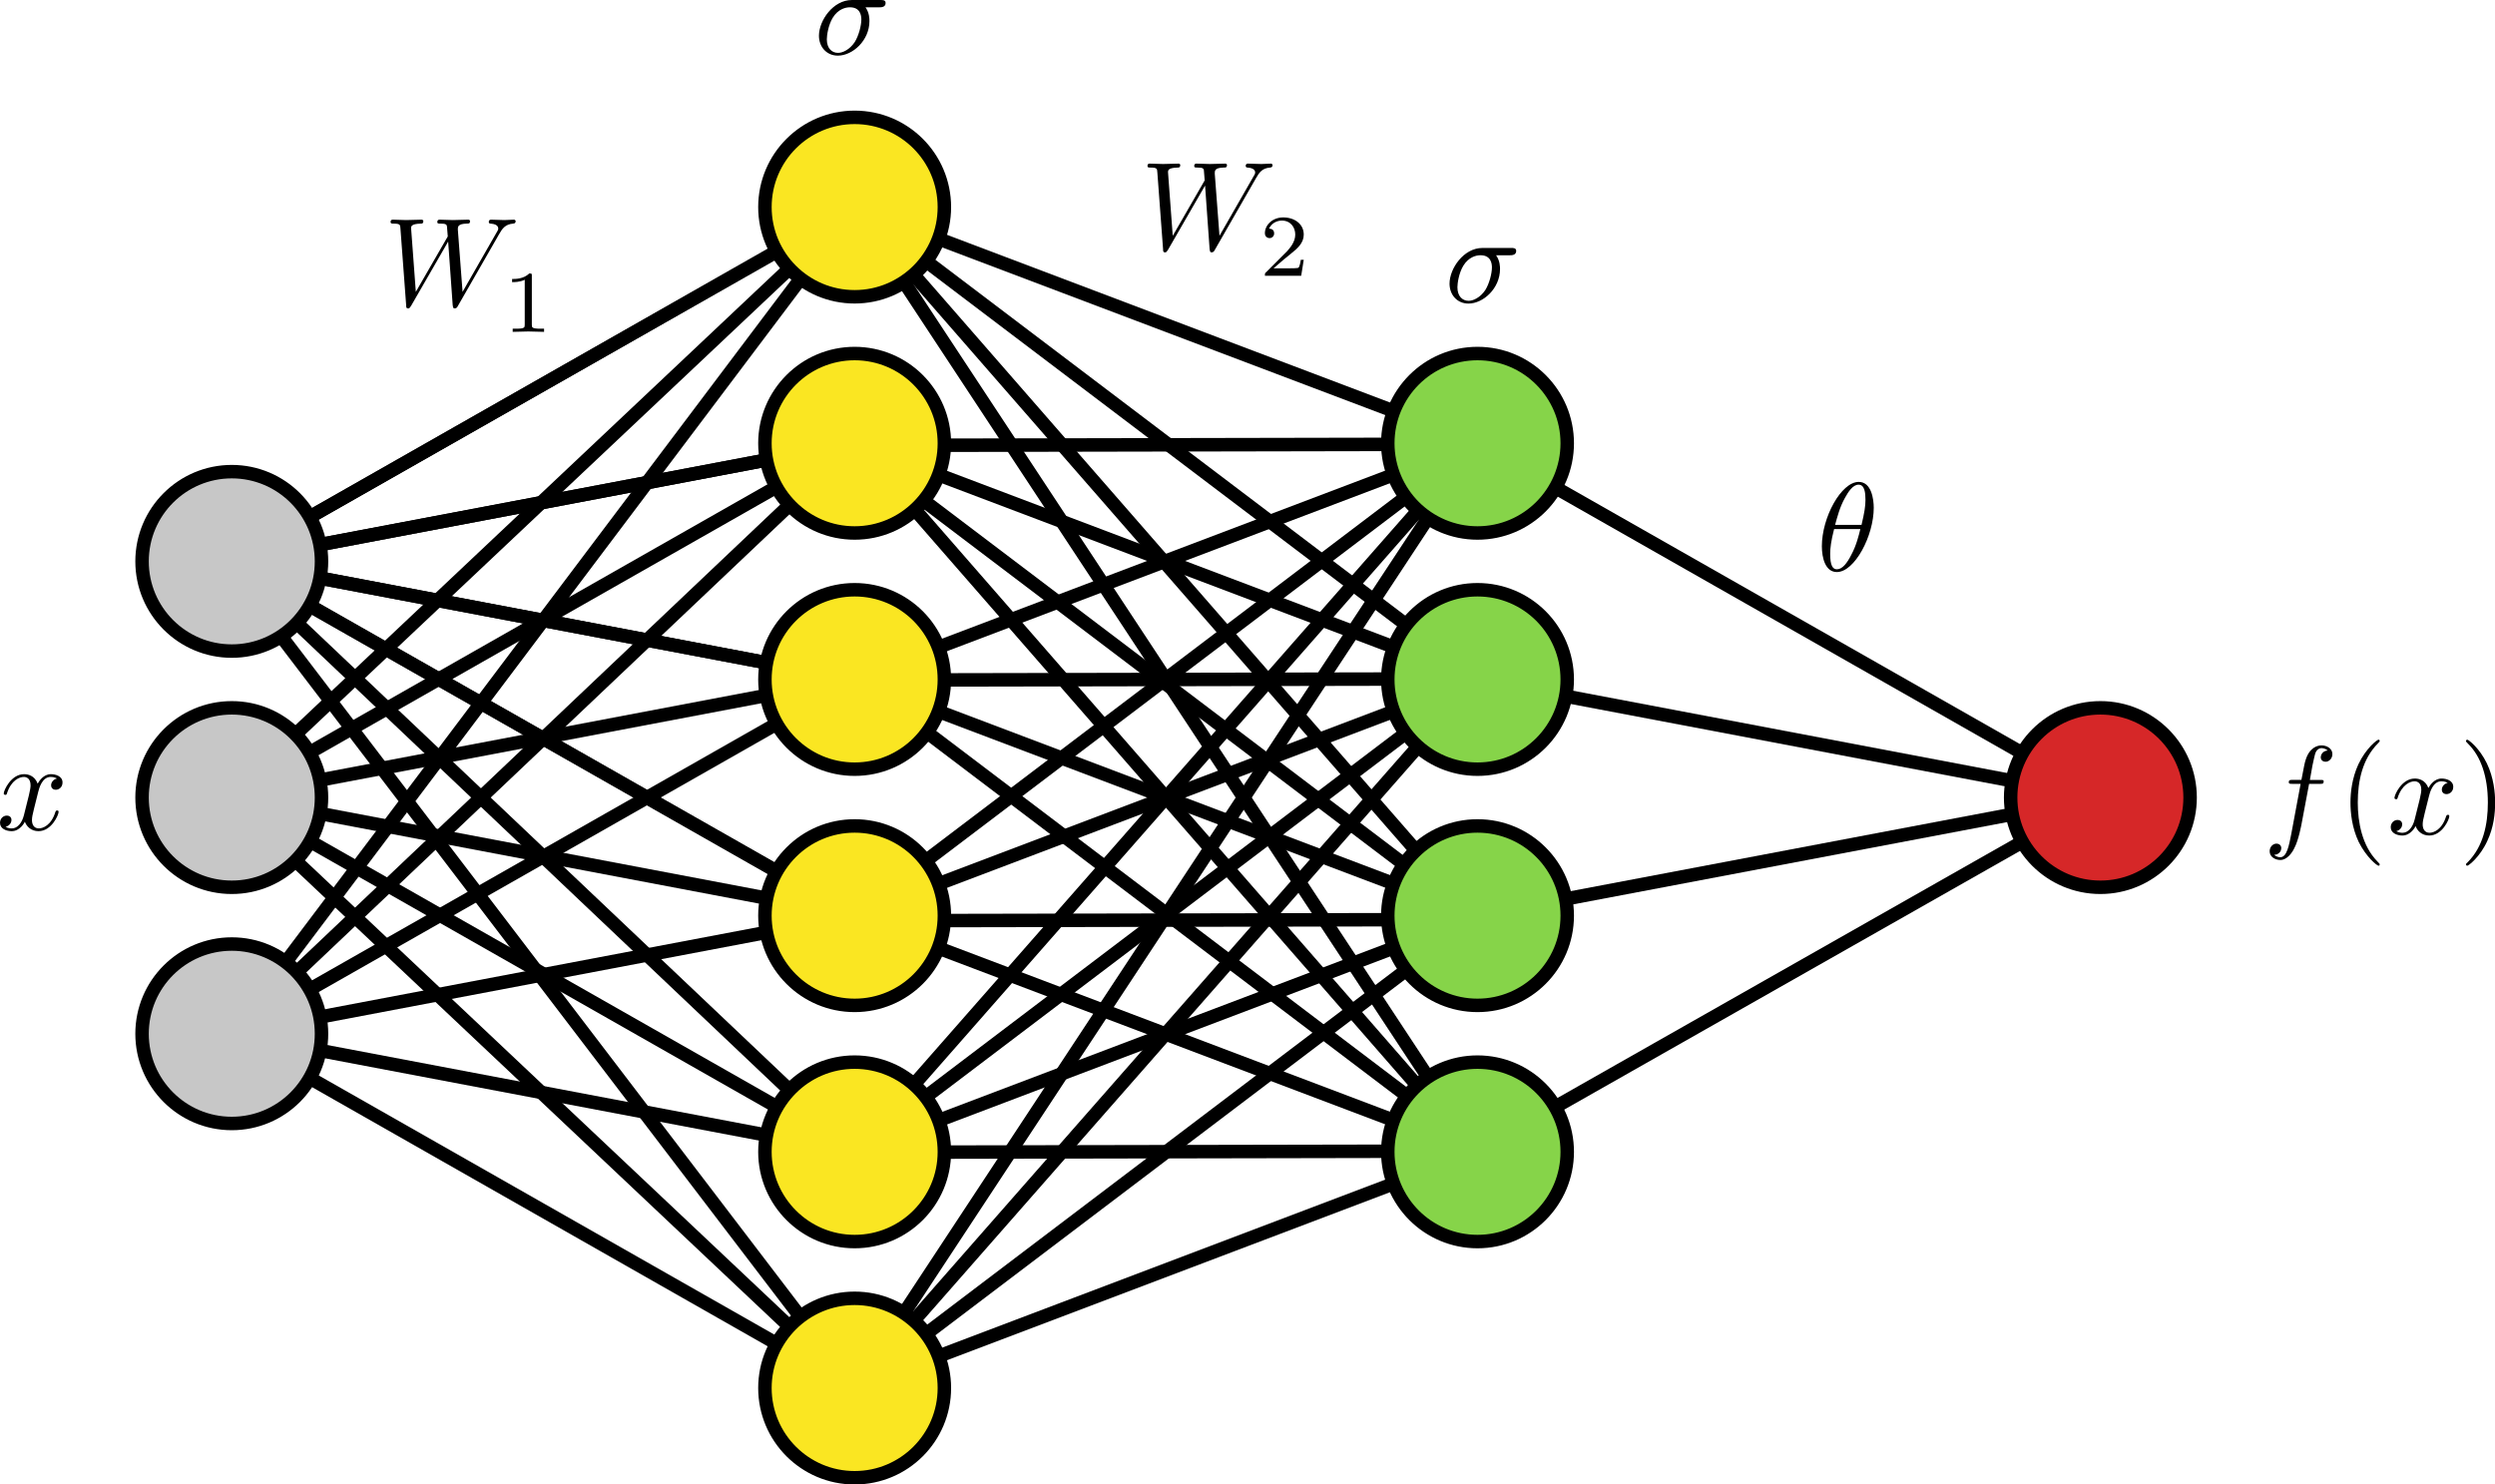 <?xml version="1.0" encoding="UTF-8" standalone="no"?>
<!-- Created with Inkscape (http://www.inkscape.org/) -->

<svg
   width="139.538mm"
   height="83.025mm"
   viewBox="0 0 139.538 83.025"
   version="1.1"
   id="svg52704"
   inkscape:version="1.2.2 (1:1.2.2+202305151914+b0a8486541)"
   sodipodi:docname="network_two_hidden_layers.svg"
   xmlns:inkscape="http://www.inkscape.org/namespaces/inkscape"
   xmlns:sodipodi="http://sodipodi.sourceforge.net/DTD/sodipodi-0.dtd"
   xmlns="http://www.w3.org/2000/svg"
   xmlns:svg="http://www.w3.org/2000/svg"
   xmlns:ns2="http://www.iki.fi/pav/software/textext/">
  <sodipodi:namedview
     id="namedview52706"
     pagecolor="#ffffff"
     bordercolor="#666666"
     borderopacity="1.0"
     inkscape:showpageshadow="2"
     inkscape:pageopacity="0.0"
     inkscape:pagecheckerboard="0"
     inkscape:deskcolor="#d1d1d1"
     inkscape:document-units="mm"
     showgrid="false"
     inkscape:zoom="1.1439496"
     inkscape:cx="-10.489973"
     inkscape:cy="60.754426"
     inkscape:window-width="1858"
     inkscape:window-height="1136"
     inkscape:window-x="0"
     inkscape:window-y="0"
     inkscape:window-maximized="1"
     inkscape:current-layer="layer1" />
  <defs
     id="defs52701" />
  <g
     inkscape:label="Layer 1"
     inkscape:groupmode="layer"
     id="layer1"
     transform="translate(-57.853,-88.848)">
    <path
       style="font-variation-settings:normal;vector-effect:none;fill:none;fill-opacity:1;stroke:#000000;stroke-width:0.753;stroke-linecap:butt;stroke-linejoin:miter;stroke-miterlimit:4;stroke-dasharray:none;stroke-dashoffset:0;stroke-opacity:1;-inkscape-stroke:none;stop-color:#000000"
       d="m 70.816,120.244 34.835,-19.815"
       id="path1312" />
    <path
       style="font-variation-settings:normal;vector-effect:none;fill:none;fill-opacity:1;stroke:#000000;stroke-width:0.753;stroke-linecap:butt;stroke-linejoin:miter;stroke-miterlimit:4;stroke-dasharray:none;stroke-dashoffset:0;stroke-opacity:1;-inkscape-stroke:none;stop-color:#000000"
       d="m 105.651,113.639 -34.835,6.605 34.835,6.605"
       id="path1314" />
    <path
       style="font-variation-settings:normal;vector-effect:none;fill:none;fill-opacity:1;stroke:#000000;stroke-width:0.753;stroke-linecap:butt;stroke-linejoin:miter;stroke-miterlimit:4;stroke-dasharray:none;stroke-dashoffset:0;stroke-opacity:1;-inkscape-stroke:none;stop-color:#000000"
       d="m 70.816,120.244 34.835,19.815"
       id="path1316" />
    <path
       style="font-variation-settings:normal;vector-effect:none;fill:none;fill-opacity:1;stroke:#000000;stroke-width:0.753;stroke-linecap:butt;stroke-linejoin:miter;stroke-miterlimit:4;stroke-dasharray:none;stroke-dashoffset:0;stroke-opacity:1;-inkscape-stroke:none;stop-color:#000000"
       d="m 70.816,120.244 34.835,-19.815"
       id="path1318" />
    <path
       style="font-variation-settings:normal;vector-effect:none;fill:none;fill-opacity:1;stroke:#000000;stroke-width:0.753;stroke-linecap:butt;stroke-linejoin:miter;stroke-miterlimit:4;stroke-dasharray:none;stroke-dashoffset:0;stroke-opacity:1;-inkscape-stroke:none;stop-color:#000000"
       d="m 105.651,113.639 -34.835,6.605 34.835,6.605"
       id="path1320" />
    <path
       style="font-variation-settings:normal;vector-effect:none;fill:none;fill-opacity:1;stroke:#000000;stroke-width:0.753;stroke-linecap:butt;stroke-linejoin:miter;stroke-miterlimit:4;stroke-dasharray:none;stroke-dashoffset:0;stroke-opacity:1;-inkscape-stroke:none;stop-color:#000000"
       d="m 70.816,120.244 34.835,19.815"
       id="path1322" />
    <path
       style="font-variation-settings:normal;vector-effect:none;fill:none;fill-opacity:1;stroke:#000000;stroke-width:0.753;stroke-linecap:butt;stroke-linejoin:miter;stroke-miterlimit:4;stroke-dasharray:none;stroke-dashoffset:0;stroke-opacity:1;-inkscape-stroke:none;stop-color:#000000"
       d="m 70.816,133.411 34.835,-19.815"
       id="path1324" />
    <path
       style="font-variation-settings:normal;vector-effect:none;fill:none;fill-opacity:1;stroke:#000000;stroke-width:0.753;stroke-linecap:butt;stroke-linejoin:miter;stroke-miterlimit:4;stroke-dasharray:none;stroke-dashoffset:0;stroke-opacity:1;-inkscape-stroke:none;stop-color:#000000"
       d="m 105.651,126.806 -34.835,6.605 34.835,6.605"
       id="path1326" />
    <path
       style="font-variation-settings:normal;vector-effect:none;fill:none;fill-opacity:1;stroke:#000000;stroke-width:0.753;stroke-linecap:butt;stroke-linejoin:miter;stroke-miterlimit:4;stroke-dasharray:none;stroke-dashoffset:0;stroke-opacity:1;-inkscape-stroke:none;stop-color:#000000"
       d="m 70.816,133.411 34.835,19.815"
       id="path1328" />
    <path
       style="font-variation-settings:normal;vector-effect:none;fill:none;fill-opacity:1;stroke:#000000;stroke-width:0.753;stroke-linecap:butt;stroke-linejoin:miter;stroke-miterlimit:4;stroke-dasharray:none;stroke-dashoffset:0;stroke-opacity:1;-inkscape-stroke:none;stop-color:#000000"
       d="m 70.816,146.663 34.835,-19.815"
       id="path1330" />
    <path
       style="font-variation-settings:normal;vector-effect:none;fill:none;fill-opacity:1;stroke:#000000;stroke-width:0.753;stroke-linecap:butt;stroke-linejoin:miter;stroke-miterlimit:4;stroke-dasharray:none;stroke-dashoffset:0;stroke-opacity:1;-inkscape-stroke:none;stop-color:#000000"
       d="m 105.651,140.059 -34.835,6.605 34.835,6.605"
       id="path1332" />
    <path
       style="font-variation-settings:normal;vector-effect:none;fill:none;fill-opacity:1;stroke:#000000;stroke-width:0.753;stroke-linecap:butt;stroke-linejoin:miter;stroke-miterlimit:4;stroke-dasharray:none;stroke-dashoffset:0;stroke-opacity:1;-inkscape-stroke:none;stop-color:#000000"
       d="m 70.816,146.663 34.835,19.815"
       id="path1334" />
    <path
       style="font-variation-settings:normal;vector-effect:none;fill:none;fill-opacity:1;stroke:#000000;stroke-width:0.753;stroke-linecap:butt;stroke-linejoin:miter;stroke-miterlimit:4;stroke-dasharray:none;stroke-dashoffset:0;stroke-opacity:1;-inkscape-stroke:none;stop-color:#000000"
       d="m 70.816,120.244 34.835,33.024"
       id="path1336" />
    <path
       style="font-variation-settings:normal;vector-effect:none;fill:none;fill-opacity:1;stroke:#000000;stroke-width:0.753;stroke-linecap:butt;stroke-linejoin:miter;stroke-miterlimit:4;stroke-dasharray:none;stroke-dashoffset:0;stroke-opacity:1;-inkscape-stroke:none;stop-color:#000000"
       d="m 70.63,120.571 35.021,45.907"
       id="path1338" />
    <path
       style="font-variation-settings:normal;vector-effect:none;fill:none;fill-opacity:1;stroke:#000000;stroke-width:0.753;stroke-linecap:butt;stroke-linejoin:miter;stroke-miterlimit:4;stroke-dasharray:none;stroke-dashoffset:0;stroke-opacity:1;-inkscape-stroke:none;stop-color:#000000"
       d="m 105.651,100.429 -35.021,33.024 35.021,33.024"
       id="path1340" />
    <path
       style="font-variation-settings:normal;vector-effect:none;fill:none;fill-opacity:1;stroke:#000000;stroke-width:0.753;stroke-linecap:butt;stroke-linejoin:miter;stroke-miterlimit:4;stroke-dasharray:none;stroke-dashoffset:0;stroke-opacity:1;-inkscape-stroke:none;stop-color:#000000"
       d="m 105.651,113.639 -34.835,33.024 34.835,-46.234"
       id="path1342" />
    <g
       id="g1350"
       style="fill:#c7c7c7;fill-opacity:1"
       transform="translate(53.078,105.289)">
      <circle
         style="fill:#c7c7c7;fill-opacity:1;stroke:#000000;stroke-width:0.753;stroke-dasharray:none;stroke-dashoffset:0;stroke-opacity:1;stop-color:#000000"
         id="circle1344"
         cx="17.738"
         cy="14.955"
         r="5.018" />
      <circle
         style="fill:#c7c7c7;fill-opacity:1;stroke:#000000;stroke-width:0.753;stroke-dasharray:none;stroke-dashoffset:0;stroke-opacity:1;stop-color:#000000"
         id="circle1346"
         cx="17.738"
         cy="28.165"
         r="5.018" />
      <circle
         style="fill:#c7c7c7;fill-opacity:1;stroke:#000000;stroke-width:0.753;stroke-dasharray:none;stroke-dashoffset:0;stroke-opacity:1;stop-color:#000000"
         id="circle1348"
         cx="17.738"
         cy="41.375"
         r="5.018" />
    </g>
    <path
       style="font-variation-settings:normal;vector-effect:none;fill:none;fill-opacity:1;stroke:#000000;stroke-width:0.753;stroke-linecap:butt;stroke-linejoin:miter;stroke-miterlimit:4;stroke-dasharray:none;stroke-dashoffset:0;stroke-opacity:1;-inkscape-stroke:none;stop-color:#000000"
       d="m 140.486,153.226 34.835,-19.772"
       id="path1354" />
    <path
       style="font-variation-settings:normal;vector-effect:none;fill:none;fill-opacity:1;stroke:#000000;stroke-width:0.753;stroke-linecap:butt;stroke-linejoin:miter;stroke-miterlimit:4;stroke-dasharray:none;stroke-dashoffset:0;stroke-opacity:1;-inkscape-stroke:none;stop-color:#000000"
       d="m 140.486,140.059 34.835,-6.605"
       id="path1356" />
    <path
       style="font-variation-settings:normal;vector-effect:none;fill:none;fill-opacity:1;stroke:#000000;stroke-width:0.753;stroke-linecap:butt;stroke-linejoin:miter;stroke-miterlimit:4;stroke-dasharray:none;stroke-dashoffset:0;stroke-opacity:1;-inkscape-stroke:none;stop-color:#000000"
       d="m 140.486,126.849 34.835,6.605"
       id="path1358" />
    <path
       style="font-variation-settings:normal;vector-effect:none;fill:none;fill-opacity:1;stroke:#000000;stroke-width:0.753;stroke-linecap:butt;stroke-linejoin:miter;stroke-miterlimit:4;stroke-dasharray:none;stroke-dashoffset:0;stroke-opacity:1;-inkscape-stroke:none;stop-color:#000000"
       d="m 140.486,113.639 34.835,19.815"
       id="path1360" />
    <circle
       style="fill:#d62728;fill-opacity:1;stroke:#000000;stroke-width:0.753;stroke-dasharray:none;stroke-dashoffset:0;stroke-opacity:1;stop-color:#000000"
       id="circle1376"
       cx="175.321"
       cy="133.454"
       r="5.018" />
    <path
       style="font-variation-settings:normal;vector-effect:none;fill:none;fill-opacity:1;stroke:#000000;stroke-width:0.753;stroke-linecap:butt;stroke-linejoin:miter;stroke-miterlimit:4;stroke-dasharray:none;stroke-dashoffset:0;stroke-opacity:1;-inkscape-stroke:none;stop-color:#000000"
       d="m 105.651,166.478 34.835,-13.21"
       id="path1611"
       sodipodi:nodetypes="cc" />
    <path
       style="font-variation-settings:normal;vector-effect:none;fill:none;fill-opacity:1;stroke:#000000;stroke-width:0.753;stroke-linecap:butt;stroke-linejoin:miter;stroke-miterlimit:4;stroke-dasharray:none;stroke-dashoffset:0;stroke-opacity:1;-inkscape-stroke:none;stop-color:#000000"
       d="M 105.651,153.293 140.486,140.083"
       id="path1709"
       sodipodi:nodetypes="cc" />
    <path
       style="font-variation-settings:normal;vector-effect:none;fill:none;fill-opacity:1;stroke:#000000;stroke-width:0.753;stroke-linecap:butt;stroke-linejoin:miter;stroke-miterlimit:4;stroke-dasharray:none;stroke-dashoffset:0;stroke-opacity:1;-inkscape-stroke:none;stop-color:#000000"
       d="m 105.651,140.059 34.835,-13.21"
       id="path1711"
       sodipodi:nodetypes="cc" />
    <path
       style="font-variation-settings:normal;vector-effect:none;fill:none;fill-opacity:1;stroke:#000000;stroke-width:0.753;stroke-linecap:butt;stroke-linejoin:miter;stroke-miterlimit:4;stroke-dasharray:none;stroke-dashoffset:0;stroke-opacity:1;-inkscape-stroke:none;stop-color:#000000"
       d="m 105.651,126.824 34.835,-13.21"
       id="path1713"
       sodipodi:nodetypes="cc" />
    <path
       style="font-variation-settings:normal;vector-effect:none;fill:none;fill-opacity:1;stroke:#000000;stroke-width:0.753;stroke-linecap:butt;stroke-linejoin:miter;stroke-miterlimit:4;stroke-dasharray:none;stroke-dashoffset:0;stroke-opacity:1;-inkscape-stroke:none;stop-color:#000000"
       d="m 105.651,100.429 34.835,13.185"
       id="path1715"
       sodipodi:nodetypes="cc" />
    <path
       style="font-variation-settings:normal;vector-effect:none;fill:none;fill-opacity:1;stroke:#000000;stroke-width:0.753;stroke-linecap:butt;stroke-linejoin:miter;stroke-miterlimit:4;stroke-dasharray:none;stroke-dashoffset:0;stroke-opacity:1;-inkscape-stroke:none;stop-color:#000000"
       d="m 105.651,113.627 34.835,13.185"
       id="path1717"
       sodipodi:nodetypes="cc" />
    <path
       style="font-variation-settings:normal;vector-effect:none;fill:none;fill-opacity:1;stroke:#000000;stroke-width:0.753;stroke-linecap:butt;stroke-linejoin:miter;stroke-miterlimit:4;stroke-dasharray:none;stroke-dashoffset:0;stroke-opacity:1;-inkscape-stroke:none;stop-color:#000000"
       d="m 105.651,126.861 34.835,13.185"
       id="path1719"
       sodipodi:nodetypes="cc" />
    <path
       style="font-variation-settings:normal;vector-effect:none;fill:none;fill-opacity:1;stroke:#000000;stroke-width:0.753;stroke-linecap:butt;stroke-linejoin:miter;stroke-miterlimit:4;stroke-dasharray:none;stroke-dashoffset:0;stroke-opacity:1;-inkscape-stroke:none;stop-color:#000000"
       d="m 105.651,140.096 34.835,13.185"
       id="path1721"
       sodipodi:nodetypes="cc" />
    <path
       style="font-variation-settings:normal;vector-effect:none;fill:none;fill-opacity:1;stroke:#000000;stroke-width:0.753;stroke-linecap:butt;stroke-linejoin:miter;stroke-miterlimit:4;stroke-dasharray:none;stroke-dashoffset:0;stroke-opacity:1;-inkscape-stroke:none;stop-color:#000000"
       d="M 105.651,166.478 140.486,140.083"
       id="path1723"
       sodipodi:nodetypes="cc" />
    <path
       style="font-variation-settings:normal;vector-effect:none;fill:none;fill-opacity:1;stroke:#000000;stroke-width:0.753;stroke-linecap:butt;stroke-linejoin:miter;stroke-miterlimit:4;stroke-dasharray:none;stroke-dashoffset:0;stroke-opacity:1;-inkscape-stroke:none;stop-color:#000000"
       d="m 105.651,153.206 34.835,-26.395"
       id="path1725"
       sodipodi:nodetypes="cc" />
    <path
       style="font-variation-settings:normal;vector-effect:none;fill:none;fill-opacity:1;stroke:#000000;stroke-width:0.753;stroke-linecap:butt;stroke-linejoin:miter;stroke-miterlimit:4;stroke-dasharray:none;stroke-dashoffset:0;stroke-opacity:1;-inkscape-stroke:none;stop-color:#000000"
       d="m 105.651,140.009 34.835,-26.395"
       id="path1727"
       sodipodi:nodetypes="cc" />
    <path
       style="font-variation-settings:normal;vector-effect:none;fill:none;fill-opacity:1;stroke:#000000;stroke-width:0.753;stroke-linecap:butt;stroke-linejoin:miter;stroke-miterlimit:4;stroke-dasharray:none;stroke-dashoffset:0;stroke-opacity:1;-inkscape-stroke:none;stop-color:#000000"
       d="m 105.651,166.478 34.835,-39.666"
       id="path1729"
       sodipodi:nodetypes="cc" />
    <path
       style="font-variation-settings:normal;vector-effect:none;fill:none;fill-opacity:1;stroke:#000000;stroke-width:0.753;stroke-linecap:butt;stroke-linejoin:miter;stroke-miterlimit:4;stroke-dasharray:none;stroke-dashoffset:0;stroke-opacity:1;-inkscape-stroke:none;stop-color:#000000"
       d="m 105.651,153.281 34.835,-39.666"
       id="path1731"
       sodipodi:nodetypes="cc" />
    <path
       style="font-variation-settings:normal;vector-effect:none;fill:none;fill-opacity:1;stroke:#000000;stroke-width:0.753;stroke-linecap:butt;stroke-linejoin:miter;stroke-miterlimit:4;stroke-dasharray:none;stroke-dashoffset:0;stroke-opacity:1;-inkscape-stroke:none;stop-color:#000000"
       d="m 105.651,166.478 34.835,-52.864"
       id="path1733"
       sodipodi:nodetypes="cc" />
    <path
       style="font-variation-settings:normal;vector-effect:none;fill:none;fill-opacity:1;stroke:#000000;stroke-width:0.753;stroke-linecap:butt;stroke-linejoin:miter;stroke-miterlimit:4;stroke-dasharray:none;stroke-dashoffset:0;stroke-opacity:1;-inkscape-stroke:none;stop-color:#000000"
       d="m 105.651,100.429 34.835,26.382"
       id="path1735"
       sodipodi:nodetypes="cc" />
    <path
       style="font-variation-settings:normal;vector-effect:none;fill:none;fill-opacity:1;stroke:#000000;stroke-width:0.753;stroke-linecap:butt;stroke-linejoin:miter;stroke-miterlimit:4;stroke-dasharray:none;stroke-dashoffset:0;stroke-opacity:1;-inkscape-stroke:none;stop-color:#000000"
       d="m 105.651,113.921 34.835,26.382"
       id="path1737"
       sodipodi:nodetypes="cc" />
    <path
       style="font-variation-settings:normal;vector-effect:none;fill:none;fill-opacity:1;stroke:#000000;stroke-width:0.753;stroke-linecap:butt;stroke-linejoin:miter;stroke-miterlimit:4;stroke-dasharray:none;stroke-dashoffset:0;stroke-opacity:1;-inkscape-stroke:none;stop-color:#000000"
       d="m 105.7,126.781 34.835,26.382"
       id="path1739"
       sodipodi:nodetypes="cc" />
    <path
       style="font-variation-settings:normal;vector-effect:none;fill:none;fill-opacity:1;stroke:#000000;stroke-width:0.753;stroke-linecap:butt;stroke-linejoin:miter;stroke-miterlimit:4;stroke-dasharray:none;stroke-dashoffset:0;stroke-opacity:1;-inkscape-stroke:none;stop-color:#000000"
       d="m 105.651,140.343 34.835,-0.067"
       id="path4531"
       sodipodi:nodetypes="cc" />
    <path
       style="font-variation-settings:normal;vector-effect:none;fill:none;fill-opacity:1;stroke:#000000;stroke-width:0.753;stroke-linecap:butt;stroke-linejoin:miter;stroke-miterlimit:4;stroke-dasharray:none;stroke-dashoffset:0;stroke-opacity:1;-inkscape-stroke:none;stop-color:#000000"
       d="m 105.651,100.429 34.69,39.764"
       id="path1741"
       sodipodi:nodetypes="cc" />
    <path
       style="font-variation-settings:normal;vector-effect:none;fill:none;fill-opacity:1;stroke:#000000;stroke-width:0.753;stroke-linecap:butt;stroke-linejoin:miter;stroke-miterlimit:4;stroke-dasharray:none;stroke-dashoffset:0;stroke-opacity:1;-inkscape-stroke:none;stop-color:#000000"
       d="m 105.651,126.883 34.835,-0.067"
       id="path4533"
       sodipodi:nodetypes="cc" />
    <path
       style="font-variation-settings:normal;vector-effect:none;fill:none;fill-opacity:1;stroke:#000000;stroke-width:0.753;stroke-linecap:butt;stroke-linejoin:miter;stroke-miterlimit:4;stroke-dasharray:none;stroke-dashoffset:0;stroke-opacity:1;-inkscape-stroke:none;stop-color:#000000"
       d="m 105.719,113.57 34.69,39.764"
       id="path1743"
       sodipodi:nodetypes="cc" />
    <path
       style="font-variation-settings:normal;vector-effect:none;fill:none;fill-opacity:1;stroke:#000000;stroke-width:0.753;stroke-linecap:butt;stroke-linejoin:miter;stroke-miterlimit:4;stroke-dasharray:none;stroke-dashoffset:0;stroke-opacity:1;-inkscape-stroke:none;stop-color:#000000"
       d="m 105.651,153.293 34.835,-0.067"
       id="path4529"
       sodipodi:nodetypes="cc" />
    <path
       style="font-variation-settings:normal;vector-effect:none;fill:none;fill-opacity:1;stroke:#000000;stroke-width:0.753;stroke-linecap:butt;stroke-linejoin:miter;stroke-miterlimit:4;stroke-dasharray:none;stroke-dashoffset:0;stroke-opacity:1;-inkscape-stroke:none;stop-color:#000000"
       d="m 105.651,113.758 34.835,-0.067"
       id="path4535"
       sodipodi:nodetypes="cc" />
    <path
       style="font-variation-settings:normal;vector-effect:none;fill:none;fill-opacity:1;stroke:#000000;stroke-width:0.753;stroke-linecap:butt;stroke-linejoin:miter;stroke-miterlimit:4;stroke-dasharray:none;stroke-dashoffset:0;stroke-opacity:1;-inkscape-stroke:none;stop-color:#000000"
       d="m 105.651,100.429 34.819,52.845"
       id="path1745"
       sodipodi:nodetypes="cc" />
    <circle
       style="fill:#86d449;fill-opacity:1;stroke:#000000;stroke-width:0.753;stroke-dasharray:none;stroke-dashoffset:0;stroke-opacity:1;stop-color:#000000"
       id="circle356"
       cx="140.486"
       cy="113.639"
       r="5.018" />
    <circle
       style="fill:#86d449;fill-opacity:1;stroke:#000000;stroke-width:0.753;stroke-dasharray:none;stroke-dashoffset:0;stroke-opacity:1;stop-color:#000000"
       id="circle358"
       cx="140.486"
       cy="126.849"
       r="5.018" />
    <circle
       style="fill:#86d449;fill-opacity:1;stroke:#000000;stroke-width:0.753;stroke-dasharray:none;stroke-dashoffset:0;stroke-opacity:1;stop-color:#000000"
       id="circle360"
       cx="140.486"
       cy="140.059"
       r="5.018" />
    <circle
       style="fill:#86d449;fill-opacity:1;stroke:#000000;stroke-width:0.753;stroke-dasharray:none;stroke-dashoffset:0;stroke-opacity:1;stop-color:#000000"
       id="circle362"
       cx="140.486"
       cy="153.268"
       r="5.018" />
    <circle
       style="fill:#fae622;fill-opacity:1;stroke:#000000;stroke-width:0.753;stroke-dasharray:none;stroke-dashoffset:0;stroke-opacity:1;stop-color:#000000"
       id="circle1364"
       cx="105.651"
       cy="100.429"
       r="5.018" />
    <circle
       style="fill:#fae622;fill-opacity:1;stroke:#000000;stroke-width:0.753;stroke-dasharray:none;stroke-dashoffset:0;stroke-opacity:1;stop-color:#000000"
       id="circle1366"
       cx="105.651"
       cy="113.639"
       r="5.018" />
    <circle
       style="fill:#fae622;fill-opacity:1;stroke:#000000;stroke-width:0.753;stroke-dasharray:none;stroke-dashoffset:0;stroke-opacity:1;stop-color:#000000"
       id="circle1368"
       cx="105.651"
       cy="126.849"
       r="5.018" />
    <circle
       style="fill:#fae622;fill-opacity:1;stroke:#000000;stroke-width:0.753;stroke-dasharray:none;stroke-dashoffset:0;stroke-opacity:1;stop-color:#000000"
       id="circle1370"
       cx="105.651"
       cy="140.059"
       r="5.018" />
    <circle
       style="fill:#fae622;fill-opacity:1;stroke:#000000;stroke-width:0.753;stroke-dasharray:none;stroke-dashoffset:0;stroke-opacity:1;stop-color:#000000"
       id="circle1372"
       cx="105.651"
       cy="153.268"
       r="5.018" />
    <circle
       style="fill:#fae622;fill-opacity:1;stroke:#000000;stroke-width:0.753;stroke-dasharray:none;stroke-dashoffset:0;stroke-opacity:1;stop-color:#000000"
       id="circle1374"
       cx="105.651"
       cy="166.478"
       r="5.018" />
    <g
       transform="matrix(0.706,0,0,0.706,79.697,101.133)"
       ns2:version="1.3.1"
       ns2:texconverter="pdflatex"
       ns2:pdfconverter="inkscape"
       ns2:text="$$W_1$$"
       ns2:preamble="/home/florentin/.config/inkscape/extensions/textext/default_packages.tex"
       ns2:scale="2.0"
       ns2:alignment="middle center"
       ns2:inkscapeversion="1.2.2"
       ns2:jacobian_sqrt="0.705556"
       id="g2016">
      <defs
         id="id-933a454b-da80-4f9b-bc44-ef3bf5f19b10">
        <g
           id="id-6c3fc96d-3493-4432-9135-f16a5f7015aa">
          <symbol
             overflow="visible"
             id="id-2e709403-b803-4254-aa14-637c1ff1ee18">
            <path
               style="stroke:none"
               d=""
               id="id-4d6f49e9-2254-43e6-ad12-77dbe0e53d07" />
          </symbol>
          <symbol
             overflow="visible"
             id="id-a9f01834-323b-4025-adf7-4480f7136bd3">
            <path
               style="stroke:none"
               d="m 10.453,-6.703 c 0,-0.031 -0.047,-0.109 -0.125,-0.109 -0.234,0 -0.516,0.031 -0.766,0.031 -0.344,0 -0.703,-0.031 -1.047,-0.031 -0.047,0 -0.188,0 -0.188,0.188 0,0.109 0.094,0.125 0.156,0.125 0.234,0.016 0.594,0.094 0.594,0.391 0,0.109 -0.062,0.188 -0.141,0.328 L 6.25,-1.094 5.875,-6.031 c 0,-0.203 -0.016,-0.453 0.703,-0.469 0.172,0 0.266,0 0.266,-0.203 0,-0.094 -0.109,-0.109 -0.141,-0.109 -0.406,0 -0.828,0.031 -1.219,0.031 -0.234,0 -0.812,-0.031 -1.047,-0.031 -0.062,0 -0.188,0 -0.188,0.203 C 4.25,-6.5 4.344,-6.5 4.484,-6.5 4.922,-6.5 5,-6.438 5.016,-6.25 l 0.062,0.766 -2.531,4.391 -0.375,-5.047 c 0,-0.125 0,-0.344 0.766,-0.359 0.094,0 0.203,0 0.203,-0.203 C 3.141,-6.812 3,-6.812 3,-6.812 c -0.391,0 -0.812,0.031 -1.219,0.031 -0.359,0 -0.719,-0.031 -1.047,-0.031 -0.062,0 -0.188,0 -0.188,0.188 0,0.125 0.094,0.125 0.25,0.125 0.5,0 0.516,0.094 0.531,0.375 l 0.453,6.078 c 0,0.188 0.016,0.266 0.156,0.266 0.109,0 0.141,-0.062 0.234,-0.203 l 2.938,-5.094 0.359,5.031 C 5.5,0.172 5.516,0.219 5.625,0.219 c 0.141,0 0.203,-0.094 0.25,-0.188 l 3.266,-5.688 c 0.25,-0.438 0.484,-0.797 1.125,-0.844 0.078,-0.016 0.188,-0.016 0.188,-0.203 z m 0,0"
               id="id-135f4d83-9c83-4356-b437-aba2e3b769eb" />
          </symbol>
          <symbol
             overflow="visible"
             id="id-c7d1114a-3532-4a40-a489-3970d8858fcd">
            <path
               style="stroke:none"
               d=""
               id="id-100aca30-a311-4d5a-aa1f-50874519e7c1" />
          </symbol>
          <symbol
             overflow="visible"
             id="id-63a25dfa-2c79-4d59-b9b2-10d7afc0517e">
            <path
               style="stroke:none"
               d="M 3.297,0 V -0.25 H 3.031 c -0.703,0 -0.703,-0.094 -0.703,-0.328 V -4.438 c 0,-0.188 0,-0.188 -0.203,-0.188 -0.453,0.438 -1.078,0.438 -1.359,0.438 v 0.25 c 0.156,0 0.625,0 1,-0.188 v 3.547 c 0,0.234 0,0.328 -0.688,0.328 H 0.812 V 0 l 1.234,-0.031 z m 0,0"
               id="id-72708632-9eed-4fd4-80bb-66ad4e10d276" />
          </symbol>
        </g>
      </defs>
      <g
         id="id-27a0f4cd-32b4-4885-bafe-15d6a543833e"
         transform="translate(-299.232,-139.907)">
        <g
           style="fill:#000000;fill-opacity:1"
           id="id-61905e83-038e-4ae7-9ae9-008fd77caff6">
          <g
             transform="translate(298.685,146.72)"
             id="g2183">
            <path
               style="stroke:none"
               d="m 10.453,-6.703 c 0,-0.031 -0.047,-0.109 -0.125,-0.109 -0.234,0 -0.516,0.031 -0.766,0.031 -0.344,0 -0.703,-0.031 -1.047,-0.031 -0.047,0 -0.188,0 -0.188,0.188 0,0.109 0.094,0.125 0.156,0.125 0.234,0.016 0.594,0.094 0.594,0.391 0,0.109 -0.062,0.188 -0.141,0.328 L 6.25,-1.094 5.875,-6.031 c 0,-0.203 -0.016,-0.453 0.703,-0.469 0.172,0 0.266,0 0.266,-0.203 0,-0.094 -0.109,-0.109 -0.141,-0.109 -0.406,0 -0.828,0.031 -1.219,0.031 -0.234,0 -0.812,-0.031 -1.047,-0.031 -0.062,0 -0.188,0 -0.188,0.203 C 4.25,-6.5 4.344,-6.5 4.484,-6.5 4.922,-6.5 5,-6.438 5.016,-6.25 l 0.062,0.766 -2.531,4.391 -0.375,-5.047 c 0,-0.125 0,-0.344 0.766,-0.359 0.094,0 0.203,0 0.203,-0.203 C 3.141,-6.812 3,-6.812 3,-6.812 c -0.391,0 -0.812,0.031 -1.219,0.031 -0.359,0 -0.719,-0.031 -1.047,-0.031 -0.062,0 -0.188,0 -0.188,0.188 0,0.125 0.094,0.125 0.25,0.125 0.5,0 0.516,0.094 0.531,0.375 l 0.453,6.078 c 0,0.188 0.016,0.266 0.156,0.266 0.109,0 0.141,-0.062 0.234,-0.203 l 2.938,-5.094 0.359,5.031 C 5.5,0.172 5.516,0.219 5.625,0.219 c 0.141,0 0.203,-0.094 0.25,-0.188 l 3.266,-5.688 c 0.25,-0.438 0.484,-0.797 1.125,-0.844 0.078,-0.016 0.188,-0.016 0.188,-0.203 z m 0,0"
               id="id-6892ce1d-6e7b-49dc-afef-af01836e81c1" />
          </g>
        </g>
        <g
           style="fill:#000000;fill-opacity:1"
           id="id-da14b835-a002-4913-93e1-04c32de6a394">
          <g
             transform="translate(308.094,148.795)"
             id="g2187">
            <path
               style="stroke:none"
               d="M 3.297,0 V -0.25 H 3.031 c -0.703,0 -0.703,-0.094 -0.703,-0.328 V -4.438 c 0,-0.188 0,-0.188 -0.203,-0.188 -0.453,0.438 -1.078,0.438 -1.359,0.438 v 0.25 c 0.156,0 0.625,0 1,-0.188 v 3.547 c 0,0.234 0,0.328 -0.688,0.328 H 0.812 V 0 l 1.234,-0.031 z m 0,0"
               id="id-3569f3d3-955d-4282-9ecd-996bc000b501" />
          </g>
        </g>
      </g>
    </g>
    <g
       transform="matrix(0.706,0,0,0.706,122.029,97.998)"
       ns2:version="1.3.1"
       ns2:texconverter="pdflatex"
       ns2:pdfconverter="inkscape"
       ns2:text="$$W_2$$"
       ns2:preamble="/home/florentin/.config/inkscape/extensions/textext/default_packages.tex"
       ns2:scale="2.0"
       ns2:alignment="middle center"
       ns2:inkscapeversion="1.2.2"
       ns2:jacobian_sqrt="0.705556"
       id="g2246">
      <defs
         id="id-6866dc62-cb3d-41c6-9054-54e37636dbdf">
        <g
           id="id-3303399c-1155-4d54-92af-00e1c555d2dc">
          <symbol
             overflow="visible"
             id="id-a5976947-d202-4fd5-86f5-93d4fc2eaca4">
            <path
               style="stroke:none"
               d=""
               id="id-f91254d9-9101-4601-bdee-e57ff10a5c2a" />
          </symbol>
          <symbol
             overflow="visible"
             id="id-3f8642a7-1e52-4d03-85d4-6c51e07a1620">
            <path
               style="stroke:none"
               d="m 10.453,-6.703 c 0,-0.031 -0.047,-0.109 -0.125,-0.109 -0.234,0 -0.516,0.031 -0.766,0.031 -0.344,0 -0.703,-0.031 -1.047,-0.031 -0.047,0 -0.188,0 -0.188,0.188 0,0.109 0.094,0.125 0.156,0.125 0.234,0.016 0.594,0.094 0.594,0.391 0,0.109 -0.062,0.188 -0.141,0.328 L 6.25,-1.094 5.875,-6.031 c 0,-0.203 -0.016,-0.453 0.703,-0.469 0.172,0 0.266,0 0.266,-0.203 0,-0.094 -0.109,-0.109 -0.141,-0.109 -0.406,0 -0.828,0.031 -1.219,0.031 -0.234,0 -0.812,-0.031 -1.047,-0.031 -0.062,0 -0.188,0 -0.188,0.203 C 4.25,-6.5 4.344,-6.5 4.484,-6.5 4.922,-6.5 5,-6.438 5.016,-6.25 l 0.062,0.766 -2.531,4.391 -0.375,-5.047 c 0,-0.125 0,-0.344 0.766,-0.359 0.094,0 0.203,0 0.203,-0.203 C 3.141,-6.812 3,-6.812 3,-6.812 c -0.391,0 -0.812,0.031 -1.219,0.031 -0.359,0 -0.719,-0.031 -1.047,-0.031 -0.062,0 -0.188,0 -0.188,0.188 0,0.125 0.094,0.125 0.25,0.125 0.5,0 0.516,0.094 0.531,0.375 l 0.453,6.078 c 0,0.188 0.016,0.266 0.156,0.266 0.109,0 0.141,-0.062 0.234,-0.203 l 2.938,-5.094 0.359,5.031 C 5.5,0.172 5.516,0.219 5.625,0.219 c 0.141,0 0.203,-0.094 0.25,-0.188 l 3.266,-5.688 c 0.25,-0.438 0.484,-0.797 1.125,-0.844 0.078,-0.016 0.188,-0.016 0.188,-0.203 z m 0,0"
               id="id-93af2df0-68bd-4114-ad65-4a604755d0cb" />
          </symbol>
          <symbol
             overflow="visible"
             id="id-d3fd0f82-7a21-483f-810e-014f543e4f17">
            <path
               style="stroke:none"
               d=""
               id="id-374f454e-bb83-49a5-868c-d3a7dd85b620" />
          </symbol>
          <symbol
             overflow="visible"
             id="id-d4166348-1568-415e-b165-972b5a160af9">
            <path
               style="stroke:none"
               d="M 3.516,-1.266 H 3.281 c -0.016,0.156 -0.094,0.562 -0.188,0.625 C 3.047,-0.594 2.516,-0.594 2.406,-0.594 H 1.125 c 0.734,-0.641 0.984,-0.844 1.391,-1.172 0.516,-0.406 1,-0.844 1,-1.5 0,-0.844 -0.734,-1.359 -1.625,-1.359 -0.859,0 -1.453,0.609 -1.453,1.25 0,0.344 0.297,0.391 0.375,0.391 0.156,0 0.359,-0.125 0.359,-0.375 0,-0.125 -0.047,-0.375 -0.406,-0.375 C 0.984,-4.219 1.453,-4.375 1.781,-4.375 c 0.703,0 1.062,0.547 1.062,1.109 0,0.609 -0.438,1.078 -0.656,1.328 L 0.516,-0.266 C 0.438,-0.203 0.438,-0.188 0.438,0 h 2.875 z m 0,0"
               id="id-892eb7af-dd55-4f2c-9576-8fddb4c36101" />
          </symbol>
        </g>
      </defs>
      <g
         id="id-2ba3c867-af22-4821-918c-a91f6821da61"
         transform="translate(-299.232,-139.907)">
        <g
           style="fill:#000000;fill-opacity:1"
           id="id-13c6c857-a32a-433c-af79-d3d6fa48bc26">
          <g
             transform="translate(298.685,146.72)"
             id="g2429">
            <path
               style="stroke:none"
               d="m 10.453,-6.703 c 0,-0.031 -0.047,-0.109 -0.125,-0.109 -0.234,0 -0.516,0.031 -0.766,0.031 -0.344,0 -0.703,-0.031 -1.047,-0.031 -0.047,0 -0.188,0 -0.188,0.188 0,0.109 0.094,0.125 0.156,0.125 0.234,0.016 0.594,0.094 0.594,0.391 0,0.109 -0.062,0.188 -0.141,0.328 L 6.25,-1.094 5.875,-6.031 c 0,-0.203 -0.016,-0.453 0.703,-0.469 0.172,0 0.266,0 0.266,-0.203 0,-0.094 -0.109,-0.109 -0.141,-0.109 -0.406,0 -0.828,0.031 -1.219,0.031 -0.234,0 -0.812,-0.031 -1.047,-0.031 -0.062,0 -0.188,0 -0.188,0.203 C 4.25,-6.5 4.344,-6.5 4.484,-6.5 4.922,-6.5 5,-6.438 5.016,-6.25 l 0.062,0.766 -2.531,4.391 -0.375,-5.047 c 0,-0.125 0,-0.344 0.766,-0.359 0.094,0 0.203,0 0.203,-0.203 C 3.141,-6.812 3,-6.812 3,-6.812 c -0.391,0 -0.812,0.031 -1.219,0.031 -0.359,0 -0.719,-0.031 -1.047,-0.031 -0.062,0 -0.188,0 -0.188,0.188 0,0.125 0.094,0.125 0.25,0.125 0.5,0 0.516,0.094 0.531,0.375 l 0.453,6.078 c 0,0.188 0.016,0.266 0.156,0.266 0.109,0 0.141,-0.062 0.234,-0.203 l 2.938,-5.094 0.359,5.031 C 5.5,0.172 5.516,0.219 5.625,0.219 c 0.141,0 0.203,-0.094 0.25,-0.188 l 3.266,-5.688 c 0.25,-0.438 0.484,-0.797 1.125,-0.844 0.078,-0.016 0.188,-0.016 0.188,-0.203 z m 0,0"
               id="id-02710236-37f5-477a-9e49-71c111399fb4" />
          </g>
        </g>
        <g
           style="fill:#000000;fill-opacity:1"
           id="id-1c8d560d-ca13-4a7b-9ddb-a17c464b0d4b">
          <g
             transform="translate(308.094,148.795)"
             id="g2433">
            <path
               style="stroke:none"
               d="M 3.516,-1.266 H 3.281 c -0.016,0.156 -0.094,0.562 -0.188,0.625 C 3.047,-0.594 2.516,-0.594 2.406,-0.594 H 1.125 c 0.734,-0.641 0.984,-0.844 1.391,-1.172 0.516,-0.406 1,-0.844 1,-1.5 0,-0.844 -0.734,-1.359 -1.625,-1.359 -0.859,0 -1.453,0.609 -1.453,1.25 0,0.344 0.297,0.391 0.375,0.391 0.156,0 0.359,-0.125 0.359,-0.375 0,-0.125 -0.047,-0.375 -0.406,-0.375 C 0.984,-4.219 1.453,-4.375 1.781,-4.375 c 0.703,0 1.062,0.547 1.062,1.109 0,0.609 -0.438,1.078 -0.656,1.328 L 0.516,-0.266 C 0.438,-0.203 0.438,-0.188 0.438,0 h 2.875 z m 0,0"
               id="id-9eff95f0-42e3-469d-a9f9-657f7274dcdf" />
          </g>
        </g>
      </g>
    </g>
    <g
       transform="matrix(0.706,0,0,0.706,159.745,115.8)"
       ns2:version="1.3.1"
       ns2:texconverter="pdflatex"
       ns2:pdfconverter="inkscape"
       ns2:text="$$\\theta$$"
       ns2:preamble="/home/florentin/.config/inkscape/extensions/textext/default_packages.tex"
       ns2:scale="2.0"
       ns2:alignment="middle center"
       ns2:inkscapeversion="1.2.2"
       ns2:jacobian_sqrt="0.705556"
       id="g2492">
      <defs
         id="id-a1fbc9bf-7993-47f8-bf38-e69b6ea88056">
        <g
           id="id-d0399aad-ce5a-4cf1-8c0b-22838cb57acb">
          <symbol
             overflow="visible"
             id="id-a2a89b66-65cb-4205-bc0f-e5765581de34">
            <path
               style="stroke:none"
               d=""
               id="id-e5adb9d4-842b-483b-9c58-6b7a4484a0f7" />
          </symbol>
          <symbol
             overflow="visible"
             id="id-49085399-b565-49af-9c79-167e06fa5e1e">
            <path
               style="stroke:none"
               d="m 4.531,-4.984 c 0,-0.656 -0.172,-2.047 -1.188,-2.047 -1.391,0 -2.922,2.812 -2.922,5.094 0,0.938 0.281,2.047 1.188,2.047 1.406,0 2.922,-2.859 2.922,-5.094 z M 3.562,-3.625 H 1.469 C 1.641,-4.25 1.844,-5.047 2.25,-5.766 2.516,-6.25 2.875,-6.812 3.328,-6.812 c 0.484,0 0.547,0.641 0.547,1.203 0,0.5 -0.078,1 -0.312,1.984 z M 3.469,-3.297 C 3.359,-2.844 3.156,-2 2.766,-1.281 c -0.344,0.688 -0.719,1.172 -1.156,1.172 -0.328,0 -0.531,-0.297 -0.531,-1.219 0,-0.422 0.062,-1 0.312,-1.969 z m 0,0"
               id="id-fade7f23-8813-41bc-a27e-f8180314a2a7" />
          </symbol>
        </g>
      </defs>
      <g
         id="id-9231110d-d179-43d7-ba4c-789244384229"
         transform="translate(-303.569,-139.689)">
        <g
           style="fill:#000000;fill-opacity:1"
           id="id-fce33782-3306-4075-a0f7-abc39b4da2eb">
          <g
             transform="translate(303.147,146.72)"
             id="g2707">
            <path
               style="stroke:none"
               d="m 4.531,-4.984 c 0,-0.656 -0.172,-2.047 -1.188,-2.047 -1.391,0 -2.922,2.812 -2.922,5.094 0,0.938 0.281,2.047 1.188,2.047 1.406,0 2.922,-2.859 2.922,-5.094 z M 3.562,-3.625 H 1.469 C 1.641,-4.25 1.844,-5.047 2.25,-5.766 2.516,-6.25 2.875,-6.812 3.328,-6.812 c 0.484,0 0.547,0.641 0.547,1.203 0,0.5 -0.078,1 -0.312,1.984 z M 3.469,-3.297 C 3.359,-2.844 3.156,-2 2.766,-1.281 c -0.344,0.688 -0.719,1.172 -1.156,1.172 -0.328,0 -0.531,-0.297 -0.531,-1.219 0,-0.422 0.062,-1 0.312,-1.969 z m 0,0"
               id="id-6bfb7f12-94bf-4334-954a-545a4b35d77f" />
          </g>
        </g>
      </g>
    </g>
    <g
       transform="matrix(0.706,0,0,0.706,103.654,88.848)"
       ns2:version="1.3.1"
       ns2:texconverter="pdflatex"
       ns2:pdfconverter="inkscape"
       ns2:text="$$\\sigma$$"
       ns2:preamble="/home/florentin/.config/inkscape/extensions/textext/default_packages.tex"
       ns2:scale="2.0"
       ns2:alignment="middle center"
       ns2:inkscapeversion="1.2.2"
       ns2:jacobian_sqrt="0.705556"
       id="g2946">
      <defs
         id="id-d1e10fb8-168b-4604-abcb-ec4f5608d7d4">
        <g
           id="id-a4d52152-b83d-4b70-9721-f8d57a5d357f">
          <symbol
             overflow="visible"
             id="id-a460b598-e658-40ff-a771-b27d94e31831">
            <path
               style="stroke:none;stroke-width:0"
               d=""
               id="id-5488dece-def6-4263-9d6f-18b0520ec3d8" />
          </symbol>
          <symbol
             overflow="visible"
             id="id-5dee0074-b40e-432b-9d37-3fd7ac2d5829">
            <path
               style="stroke:none;stroke-width:0"
               d="m 5.656,-4.062 c 0,-0.234 -0.219,-0.234 -0.391,-0.234 h -2.281 c -1.5,0 -2.609,1.641 -2.609,2.828 0,0.875 0.594,1.578 1.5,1.578 1.172,0 2.5,-1.203 2.5,-2.734 0,-0.172 0,-0.656 -0.312,-1.094 h 1.094 c 0.141,0 0.5,0 0.5,-0.344 z M 3.734,-2.75 c 0,0.469 -0.203,1.281 -0.531,1.797 -0.391,0.578 -0.938,0.844 -1.312,0.844 C 1.391,-0.109 1,-0.469 1,-1.188 c 0,-0.297 0.109,-1.109 0.469,-1.703 0.422,-0.688 1.016,-0.828 1.359,-0.828 0.828,0 0.906,0.656 0.906,0.969 z m 0,0"
               id="id-51235f63-0042-43eb-88af-5bffb192deba" />
          </symbol>
        </g>
      </defs>
      <g
         id="id-85b07454-6466-4732-b25f-b5c28c915ae0"
         transform="translate(-302.974,-142.423)">
        <g
           style="fill:#000000;fill-opacity:1"
           id="id-82f67ade-7900-4dd2-9d9f-d7ab4c2e16ae">
          <g
             transform="translate(302.599,146.72)"
             id="g2942">
            <path
               style="stroke:none;stroke-width:0"
               d="m 5.656,-4.062 c 0,-0.234 -0.219,-0.234 -0.391,-0.234 h -2.281 c -1.5,0 -2.609,1.641 -2.609,2.828 0,0.875 0.594,1.578 1.5,1.578 1.172,0 2.5,-1.203 2.5,-2.734 0,-0.172 0,-0.656 -0.312,-1.094 h 1.094 c 0.141,0 0.5,0 0.5,-0.344 z M 3.734,-2.75 c 0,0.469 -0.203,1.281 -0.531,1.797 -0.391,0.578 -0.938,0.844 -1.312,0.844 C 1.391,-0.109 1,-0.469 1,-1.188 c 0,-0.297 0.109,-1.109 0.469,-1.703 0.422,-0.688 1.016,-0.828 1.359,-0.828 0.828,0 0.906,0.656 0.906,0.969 z m 0,0"
               id="id-a6f2c061-b911-4839-8891-e824131fc6ef" />
          </g>
        </g>
      </g>
    </g>
    <g
       transform="matrix(0.706,0,0,0.706,138.921,102.715)"
       ns2:version="1.3.1"
       ns2:texconverter="pdflatex"
       ns2:pdfconverter="inkscape"
       ns2:text="$$\\sigma$$"
       ns2:preamble="/home/florentin/.config/inkscape/extensions/textext/default_packages.tex"
       ns2:scale="2.0"
       ns2:alignment="middle center"
       ns2:inkscapeversion="1.2.2"
       ns2:jacobian_sqrt="0.705556"
       id="g3709">
      <defs
         id="defs3699">
        <g
           id="g3697">
          <symbol
             overflow="visible"
             id="symbol3691">
            <path
               style="stroke:none;stroke-width:0"
               d=""
               id="path3689" />
          </symbol>
          <symbol
             overflow="visible"
             id="symbol3695">
            <path
               style="stroke:none;stroke-width:0"
               d="m 5.656,-4.062 c 0,-0.234 -0.219,-0.234 -0.391,-0.234 h -2.281 c -1.5,0 -2.609,1.641 -2.609,2.828 0,0.875 0.594,1.578 1.5,1.578 1.172,0 2.5,-1.203 2.5,-2.734 0,-0.172 0,-0.656 -0.312,-1.094 h 1.094 c 0.141,0 0.5,0 0.5,-0.344 z M 3.734,-2.75 c 0,0.469 -0.203,1.281 -0.531,1.797 -0.391,0.578 -0.938,0.844 -1.312,0.844 C 1.391,-0.109 1,-0.469 1,-1.188 c 0,-0.297 0.109,-1.109 0.469,-1.703 0.422,-0.688 1.016,-0.828 1.359,-0.828 0.828,0 0.906,0.656 0.906,0.969 z m 0,0"
               id="path3693" />
          </symbol>
        </g>
      </defs>
      <g
         id="g3707"
         transform="translate(-302.974,-142.423)">
        <g
           style="fill:#000000;fill-opacity:1"
           id="g3705">
          <g
             transform="translate(302.599,146.72)"
             id="g3703">
            <path
               style="stroke:none;stroke-width:0"
               d="m 5.656,-4.062 c 0,-0.234 -0.219,-0.234 -0.391,-0.234 h -2.281 c -1.5,0 -2.609,1.641 -2.609,2.828 0,0.875 0.594,1.578 1.5,1.578 1.172,0 2.5,-1.203 2.5,-2.734 0,-0.172 0,-0.656 -0.312,-1.094 h 1.094 c 0.141,0 0.5,0 0.5,-0.344 z M 3.734,-2.75 c 0,0.469 -0.203,1.281 -0.531,1.797 -0.391,0.578 -0.938,0.844 -1.312,0.844 C 1.391,-0.109 1,-0.469 1,-1.188 c 0,-0.297 0.109,-1.109 0.469,-1.703 0.422,-0.688 1.016,-0.828 1.359,-0.828 0.828,0 0.906,0.656 0.906,0.969 z m 0,0"
               id="path3701" />
          </g>
        </g>
      </g>
    </g>
    <g
       transform="matrix(0.706,0,0,0.706,57.853,132.146)"
       ns2:version="1.3.1"
       ns2:texconverter="pdflatex"
       ns2:pdfconverter="inkscape"
       ns2:text="$$x$$"
       ns2:preamble="/home/florentin/.config/inkscape/extensions/textext/default_packages.tex"
       ns2:scale="2.0"
       ns2:alignment="middle center"
       ns2:inkscapeversion="1.2.2"
       ns2:jacobian_sqrt="0.705556"
       id="g3976">
      <defs
         id="id-b336f84e-7ce0-4991-91b8-582c1f9e49ba">
        <g
           id="id-7f097543-9242-4ab9-ac99-52c1a2f80a94">
          <symbol
             overflow="visible"
             id="id-1e39c106-84b4-452f-8527-611f01d0a6ae">
            <path
               style="stroke:none;stroke-width:0"
               d=""
               id="id-a4ff66e9-cf25-459c-8573-7f7781375025" />
          </symbol>
          <symbol
             overflow="visible"
             id="id-3abd533a-af53-4ada-bc68-46f8fa151639">
            <path
               style="stroke:none;stroke-width:0"
               d="m 4.938,-1.422 c 0,-0.109 -0.078,-0.109 -0.109,-0.109 -0.094,0 -0.109,0.047 -0.141,0.109 -0.328,1.078 -1,1.312 -1.312,1.312 -0.391,0 -0.547,-0.312 -0.547,-0.656 0,-0.219 0.047,-0.438 0.156,-0.875 l 0.344,-1.375 C 3.391,-3.266 3.625,-4.188 4.312,-4.188 c 0.047,0 0.297,0 0.5,0.125 C 4.531,-4 4.344,-3.766 4.344,-3.516 c 0,0.156 0.109,0.344 0.375,0.344 0.219,0 0.531,-0.172 0.531,-0.578 0,-0.516 -0.578,-0.656 -0.922,-0.656 -0.578,0 -0.922,0.531 -1.047,0.75 -0.25,-0.656 -0.781,-0.75 -1.078,-0.75 -1.031,0 -1.609,1.281 -1.609,1.531 0,0.109 0.125,0.109 0.125,0.109 0.078,0 0.109,-0.031 0.125,-0.109 0.344,-1.062 1,-1.312 1.344,-1.312 0.188,0 0.531,0.094 0.531,0.672 0,0.312 -0.172,0.969 -0.531,2.375 -0.156,0.609 -0.516,1.031 -0.953,1.031 -0.062,0 -0.281,0 -0.5,-0.125 0.25,-0.062 0.469,-0.266 0.469,-0.547 0,-0.266 -0.219,-0.344 -0.359,-0.344 -0.312,0 -0.547,0.25 -0.547,0.578 0,0.453 0.484,0.656 0.922,0.656 0.672,0 1.031,-0.703 1.047,-0.75 0.125,0.359 0.484,0.75 1.078,0.75 1.031,0 1.594,-1.281 1.594,-1.531 z m 0,0"
               id="id-0adcca35-5f06-47e1-a6ac-6793e0e5169d" />
          </symbol>
        </g>
      </defs>
      <g
         id="id-e36e8d60-0773-4400-80bd-bc8dc4b08b38"
         transform="translate(-303.074,-142.314)">
        <g
           style="fill:#000000;fill-opacity:1"
           id="id-85324bde-ba3f-4d24-9bd8-d8a8c6d6ded0">
          <g
             transform="translate(302.777,146.72)"
             id="g3972">
            <path
               style="stroke:none;stroke-width:0"
               d="m 4.938,-1.422 c 0,-0.109 -0.078,-0.109 -0.109,-0.109 -0.094,0 -0.109,0.047 -0.141,0.109 -0.328,1.078 -1,1.312 -1.312,1.312 -0.391,0 -0.547,-0.312 -0.547,-0.656 0,-0.219 0.047,-0.438 0.156,-0.875 l 0.344,-1.375 C 3.391,-3.266 3.625,-4.188 4.312,-4.188 c 0.047,0 0.297,0 0.5,0.125 C 4.531,-4 4.344,-3.766 4.344,-3.516 c 0,0.156 0.109,0.344 0.375,0.344 0.219,0 0.531,-0.172 0.531,-0.578 0,-0.516 -0.578,-0.656 -0.922,-0.656 -0.578,0 -0.922,0.531 -1.047,0.75 -0.25,-0.656 -0.781,-0.75 -1.078,-0.75 -1.031,0 -1.609,1.281 -1.609,1.531 0,0.109 0.125,0.109 0.125,0.109 0.078,0 0.109,-0.031 0.125,-0.109 0.344,-1.062 1,-1.312 1.344,-1.312 0.188,0 0.531,0.094 0.531,0.672 0,0.312 -0.172,0.969 -0.531,2.375 -0.156,0.609 -0.516,1.031 -0.953,1.031 -0.062,0 -0.281,0 -0.5,-0.125 0.25,-0.062 0.469,-0.266 0.469,-0.547 0,-0.266 -0.219,-0.344 -0.359,-0.344 -0.312,0 -0.547,0.25 -0.547,0.578 0,0.453 0.484,0.656 0.922,0.656 0.672,0 1.031,-0.703 1.047,-0.75 0.125,0.359 0.484,0.75 1.078,0.75 1.031,0 1.594,-1.281 1.594,-1.531 z m 0,0"
               id="id-cd45b9cc-c507-487f-a649-139b55b7e99a" />
          </g>
        </g>
      </g>
    </g>
    <g
       transform="matrix(0.706,0,0,0.706,184.788,130.217)"
       ns2:version="1.3.1"
       ns2:texconverter="pdflatex"
       ns2:pdfconverter="inkscape"
       ns2:text="$$f(x)$$"
       ns2:preamble="/home/florentin/.config/inkscape/extensions/textext/default_packages.tex"
       ns2:scale="2.0"
       ns2:alignment="middle center"
       ns2:inkscapeversion="1.2.2"
       ns2:jacobian_sqrt="0.705556"
       id="g4011">
      <defs
         id="id-befb79dd-92f1-4e07-a509-d0f40c5776b5">
        <g
           id="id-d90c565b-a65e-4f0d-8ae7-68039314b16d">
          <symbol
             overflow="visible"
             id="id-675a74f6-96f6-4bde-bb4e-a38ebd622053">
            <path
               style="stroke:none"
               d=""
               id="id-4dd0db5a-d57d-416a-8ecf-a4e873719911" />
          </symbol>
          <symbol
             overflow="visible"
             id="id-31185d68-74a3-4a72-8256-9df3e0c0bc06">
            <path
               style="stroke:none"
               d="m 5.5,-6.344 c 0,-0.453 -0.453,-0.688 -0.859,-0.688 -0.344,0 -0.969,0.188 -1.266,1.172 -0.062,0.203 -0.094,0.312 -0.328,1.562 h -0.688 c -0.203,0 -0.312,0 -0.312,0.188 0,0.125 0.094,0.125 0.281,0.125 h 0.656 L 2.25,-0.047 c -0.188,0.969 -0.359,1.875 -0.875,1.875 -0.047,0 -0.281,0 -0.484,-0.188 C 1.359,1.609 1.453,1.25 1.453,1.109 1.453,0.875 1.266,0.75 1.078,0.75 0.812,0.75 0.531,0.984 0.531,1.359 c 0,0.438 0.438,0.688 0.844,0.688 0.547,0 0.953,-0.594 1.125,-0.969 0.328,-0.625 0.547,-1.828 0.562,-1.906 l 0.594,-3.156 h 0.859 c 0.203,0 0.297,0 0.297,-0.203 0,-0.109 -0.094,-0.109 -0.266,-0.109 H 3.719 C 3.828,-4.875 3.812,-4.859 3.922,-5.438 c 0.047,-0.203 0.188,-0.906 0.25,-1.031 0.078,-0.188 0.25,-0.344 0.469,-0.344 0.031,0 0.297,0 0.484,0.188 -0.438,0.031 -0.547,0.391 -0.547,0.531 0,0.234 0.188,0.359 0.375,0.359 C 5.219,-5.734 5.5,-5.969 5.5,-6.344 Z m 0,0"
               id="id-3cf7ebcd-4bb3-4be4-95c2-b83669c5981b" />
          </symbol>
          <symbol
             overflow="visible"
             id="id-04acc3ec-55a8-4991-81e5-33925f2e17c0">
            <path
               style="stroke:none"
               d="m 4.938,-1.422 c 0,-0.109 -0.078,-0.109 -0.109,-0.109 -0.094,0 -0.109,0.047 -0.141,0.109 -0.328,1.078 -1,1.312 -1.312,1.312 -0.391,0 -0.547,-0.312 -0.547,-0.656 0,-0.219 0.047,-0.438 0.156,-0.875 l 0.344,-1.375 C 3.391,-3.266 3.625,-4.188 4.312,-4.188 c 0.047,0 0.297,0 0.5,0.125 C 4.531,-4 4.344,-3.766 4.344,-3.516 c 0,0.156 0.109,0.344 0.375,0.344 0.219,0 0.531,-0.172 0.531,-0.578 0,-0.516 -0.578,-0.656 -0.922,-0.656 -0.578,0 -0.922,0.531 -1.047,0.75 -0.25,-0.656 -0.781,-0.75 -1.078,-0.75 -1.031,0 -1.609,1.281 -1.609,1.531 0,0.109 0.125,0.109 0.125,0.109 0.078,0 0.109,-0.031 0.125,-0.109 0.344,-1.062 1,-1.312 1.344,-1.312 0.188,0 0.531,0.094 0.531,0.672 0,0.312 -0.172,0.969 -0.531,2.375 -0.156,0.609 -0.516,1.031 -0.953,1.031 -0.062,0 -0.281,0 -0.5,-0.125 0.25,-0.062 0.469,-0.266 0.469,-0.547 0,-0.266 -0.219,-0.344 -0.359,-0.344 -0.312,0 -0.547,0.25 -0.547,0.578 0,0.453 0.484,0.656 0.922,0.656 0.672,0 1.031,-0.703 1.047,-0.75 0.125,0.359 0.484,0.75 1.078,0.75 1.031,0 1.594,-1.281 1.594,-1.531 z m 0,0"
               id="id-9f6beb13-f0fd-4ae6-bacb-f0dd93eb1e31" />
          </symbol>
          <symbol
             overflow="visible"
             id="id-6adde43b-602c-4a86-a6cb-210c3e69a195">
            <path
               style="stroke:none"
               d=""
               id="id-47402cac-017f-4c46-ac4b-ea529b070365" />
          </symbol>
          <symbol
             overflow="visible"
             id="id-75731c57-9a48-4388-93f2-1118ed1968a6">
            <path
               style="stroke:none"
               d="m 3.297,2.391 c 0,-0.031 0,-0.047 -0.172,-0.219 C 1.891,0.922 1.562,-0.969 1.562,-2.5 c 0,-1.734 0.375,-3.469 1.609,-4.703 0.125,-0.125 0.125,-0.141 0.125,-0.172 0,-0.078 -0.031,-0.109 -0.094,-0.109 -0.109,0 -1,0.688 -1.594,1.953 -0.5,1.094 -0.625,2.203 -0.625,3.031 0,0.781 0.109,1.984 0.656,3.125 C 2.25,1.844 3.094,2.5 3.203,2.5 c 0.062,0 0.094,-0.031 0.094,-0.109 z m 0,0"
               id="id-7e471f2b-4b09-4468-be94-5b9d55dc5937" />
          </symbol>
          <symbol
             overflow="visible"
             id="id-b4ab6faf-d1a1-4a28-acc8-4b28953af7ad">
            <path
               style="stroke:none"
               d="m 2.875,-2.5 c 0,-0.766 -0.109,-1.969 -0.656,-3.109 -0.594,-1.219 -1.453,-1.875 -1.547,-1.875 -0.062,0 -0.109,0.047 -0.109,0.109 0,0.031 0,0.047 0.188,0.234 0.984,0.984 1.547,2.562 1.547,4.641 0,1.719 -0.359,3.469 -1.594,4.719 C 0.562,2.344 0.562,2.359 0.562,2.391 0.562,2.453 0.609,2.5 0.672,2.5 0.766,2.5 1.672,1.812 2.25,0.547 2.766,-0.547 2.875,-1.656 2.875,-2.5 Z m 0,0"
               id="id-6c74023c-82c2-4eed-9428-754d71731ad1" />
          </symbol>
        </g>
      </defs>
      <g
         id="id-4ed40ab0-1a0c-45e3-8566-547ee1f586e5"
         transform="translate(-296.458,-139.236)">
        <g
           style="fill:#000000;fill-opacity:1"
           id="id-0e24a551-7f69-437c-8222-1021c827d84c">
          <g
             transform="translate(295.927,146.72)"
             id="g4315">
            <path
               style="stroke:none"
               d="m 5.5,-6.344 c 0,-0.453 -0.453,-0.688 -0.859,-0.688 -0.344,0 -0.969,0.188 -1.266,1.172 -0.062,0.203 -0.094,0.312 -0.328,1.562 h -0.688 c -0.203,0 -0.312,0 -0.312,0.188 0,0.125 0.094,0.125 0.281,0.125 h 0.656 L 2.25,-0.047 c -0.188,0.969 -0.359,1.875 -0.875,1.875 -0.047,0 -0.281,0 -0.484,-0.188 C 1.359,1.609 1.453,1.25 1.453,1.109 1.453,0.875 1.266,0.75 1.078,0.75 0.812,0.75 0.531,0.984 0.531,1.359 c 0,0.438 0.438,0.688 0.844,0.688 0.547,0 0.953,-0.594 1.125,-0.969 0.328,-0.625 0.547,-1.828 0.562,-1.906 l 0.594,-3.156 h 0.859 c 0.203,0 0.297,0 0.297,-0.203 0,-0.109 -0.094,-0.109 -0.266,-0.109 H 3.719 C 3.828,-4.875 3.812,-4.859 3.922,-5.438 c 0.047,-0.203 0.188,-0.906 0.25,-1.031 0.078,-0.188 0.25,-0.344 0.469,-0.344 0.031,0 0.297,0 0.484,0.188 -0.438,0.031 -0.547,0.391 -0.547,0.531 0,0.234 0.188,0.359 0.375,0.359 C 5.219,-5.734 5.5,-5.969 5.5,-6.344 Z m 0,0"
               id="id-4757102b-3348-4192-b21b-09992a54bb6d" />
          </g>
        </g>
        <g
           style="fill:#000000;fill-opacity:1"
           id="id-3d2d5aff-44a0-41de-b6ac-609e56c0c96a">
          <g
             transform="translate(301.877,146.72)"
             id="g4319">
            <path
               style="stroke:none"
               d="m 3.297,2.391 c 0,-0.031 0,-0.047 -0.172,-0.219 C 1.891,0.922 1.562,-0.969 1.562,-2.5 c 0,-1.734 0.375,-3.469 1.609,-4.703 0.125,-0.125 0.125,-0.141 0.125,-0.172 0,-0.078 -0.031,-0.109 -0.094,-0.109 -0.109,0 -1,0.688 -1.594,1.953 -0.5,1.094 -0.625,2.203 -0.625,3.031 0,0.781 0.109,1.984 0.656,3.125 C 2.25,1.844 3.094,2.5 3.203,2.5 c 0.062,0 0.094,-0.031 0.094,-0.109 z m 0,0"
               id="id-bc3daa4d-a0ce-4cd8-9dab-a88a7717a016" />
          </g>
        </g>
        <g
           style="fill:#000000;fill-opacity:1"
           id="id-e789847b-3f12-4af9-b113-0726b5bfba74">
          <g
             transform="translate(305.752,146.72)"
             id="g4323">
            <path
               style="stroke:none"
               d="m 4.938,-1.422 c 0,-0.109 -0.078,-0.109 -0.109,-0.109 -0.094,0 -0.109,0.047 -0.141,0.109 -0.328,1.078 -1,1.312 -1.312,1.312 -0.391,0 -0.547,-0.312 -0.547,-0.656 0,-0.219 0.047,-0.438 0.156,-0.875 l 0.344,-1.375 C 3.391,-3.266 3.625,-4.188 4.312,-4.188 c 0.047,0 0.297,0 0.5,0.125 C 4.531,-4 4.344,-3.766 4.344,-3.516 c 0,0.156 0.109,0.344 0.375,0.344 0.219,0 0.531,-0.172 0.531,-0.578 0,-0.516 -0.578,-0.656 -0.922,-0.656 -0.578,0 -0.922,0.531 -1.047,0.75 -0.25,-0.656 -0.781,-0.75 -1.078,-0.75 -1.031,0 -1.609,1.281 -1.609,1.531 0,0.109 0.125,0.109 0.125,0.109 0.078,0 0.109,-0.031 0.125,-0.109 0.344,-1.062 1,-1.312 1.344,-1.312 0.188,0 0.531,0.094 0.531,0.672 0,0.312 -0.172,0.969 -0.531,2.375 -0.156,0.609 -0.516,1.031 -0.953,1.031 -0.062,0 -0.281,0 -0.5,-0.125 0.25,-0.062 0.469,-0.266 0.469,-0.547 0,-0.266 -0.219,-0.344 -0.359,-0.344 -0.312,0 -0.547,0.25 -0.547,0.578 0,0.453 0.484,0.656 0.922,0.656 0.672,0 1.031,-0.703 1.047,-0.75 0.125,0.359 0.484,0.75 1.078,0.75 1.031,0 1.594,-1.281 1.594,-1.531 z m 0,0"
               id="id-6a5d0475-1bc4-4d0c-8bf6-c502fa0c823a" />
          </g>
        </g>
        <g
           style="fill:#000000;fill-opacity:1"
           id="id-511ced78-d746-4c00-bb28-4d9c768bca81">
          <g
             transform="translate(311.446,146.72)"
             id="g4327">
            <path
               style="stroke:none"
               d="m 2.875,-2.5 c 0,-0.766 -0.109,-1.969 -0.656,-3.109 -0.594,-1.219 -1.453,-1.875 -1.547,-1.875 -0.062,0 -0.109,0.047 -0.109,0.109 0,0.031 0,0.047 0.188,0.234 0.984,0.984 1.547,2.562 1.547,4.641 0,1.719 -0.359,3.469 -1.594,4.719 C 0.562,2.344 0.562,2.359 0.562,2.391 0.562,2.453 0.609,2.5 0.672,2.5 0.766,2.5 1.672,1.812 2.25,0.547 2.766,-0.547 2.875,-1.656 2.875,-2.5 Z m 0,0"
               id="id-2d4dafdc-de0c-4cc9-9747-56cd5624d2fa" />
          </g>
        </g>
      </g>
    </g>
  </g>
</svg>
